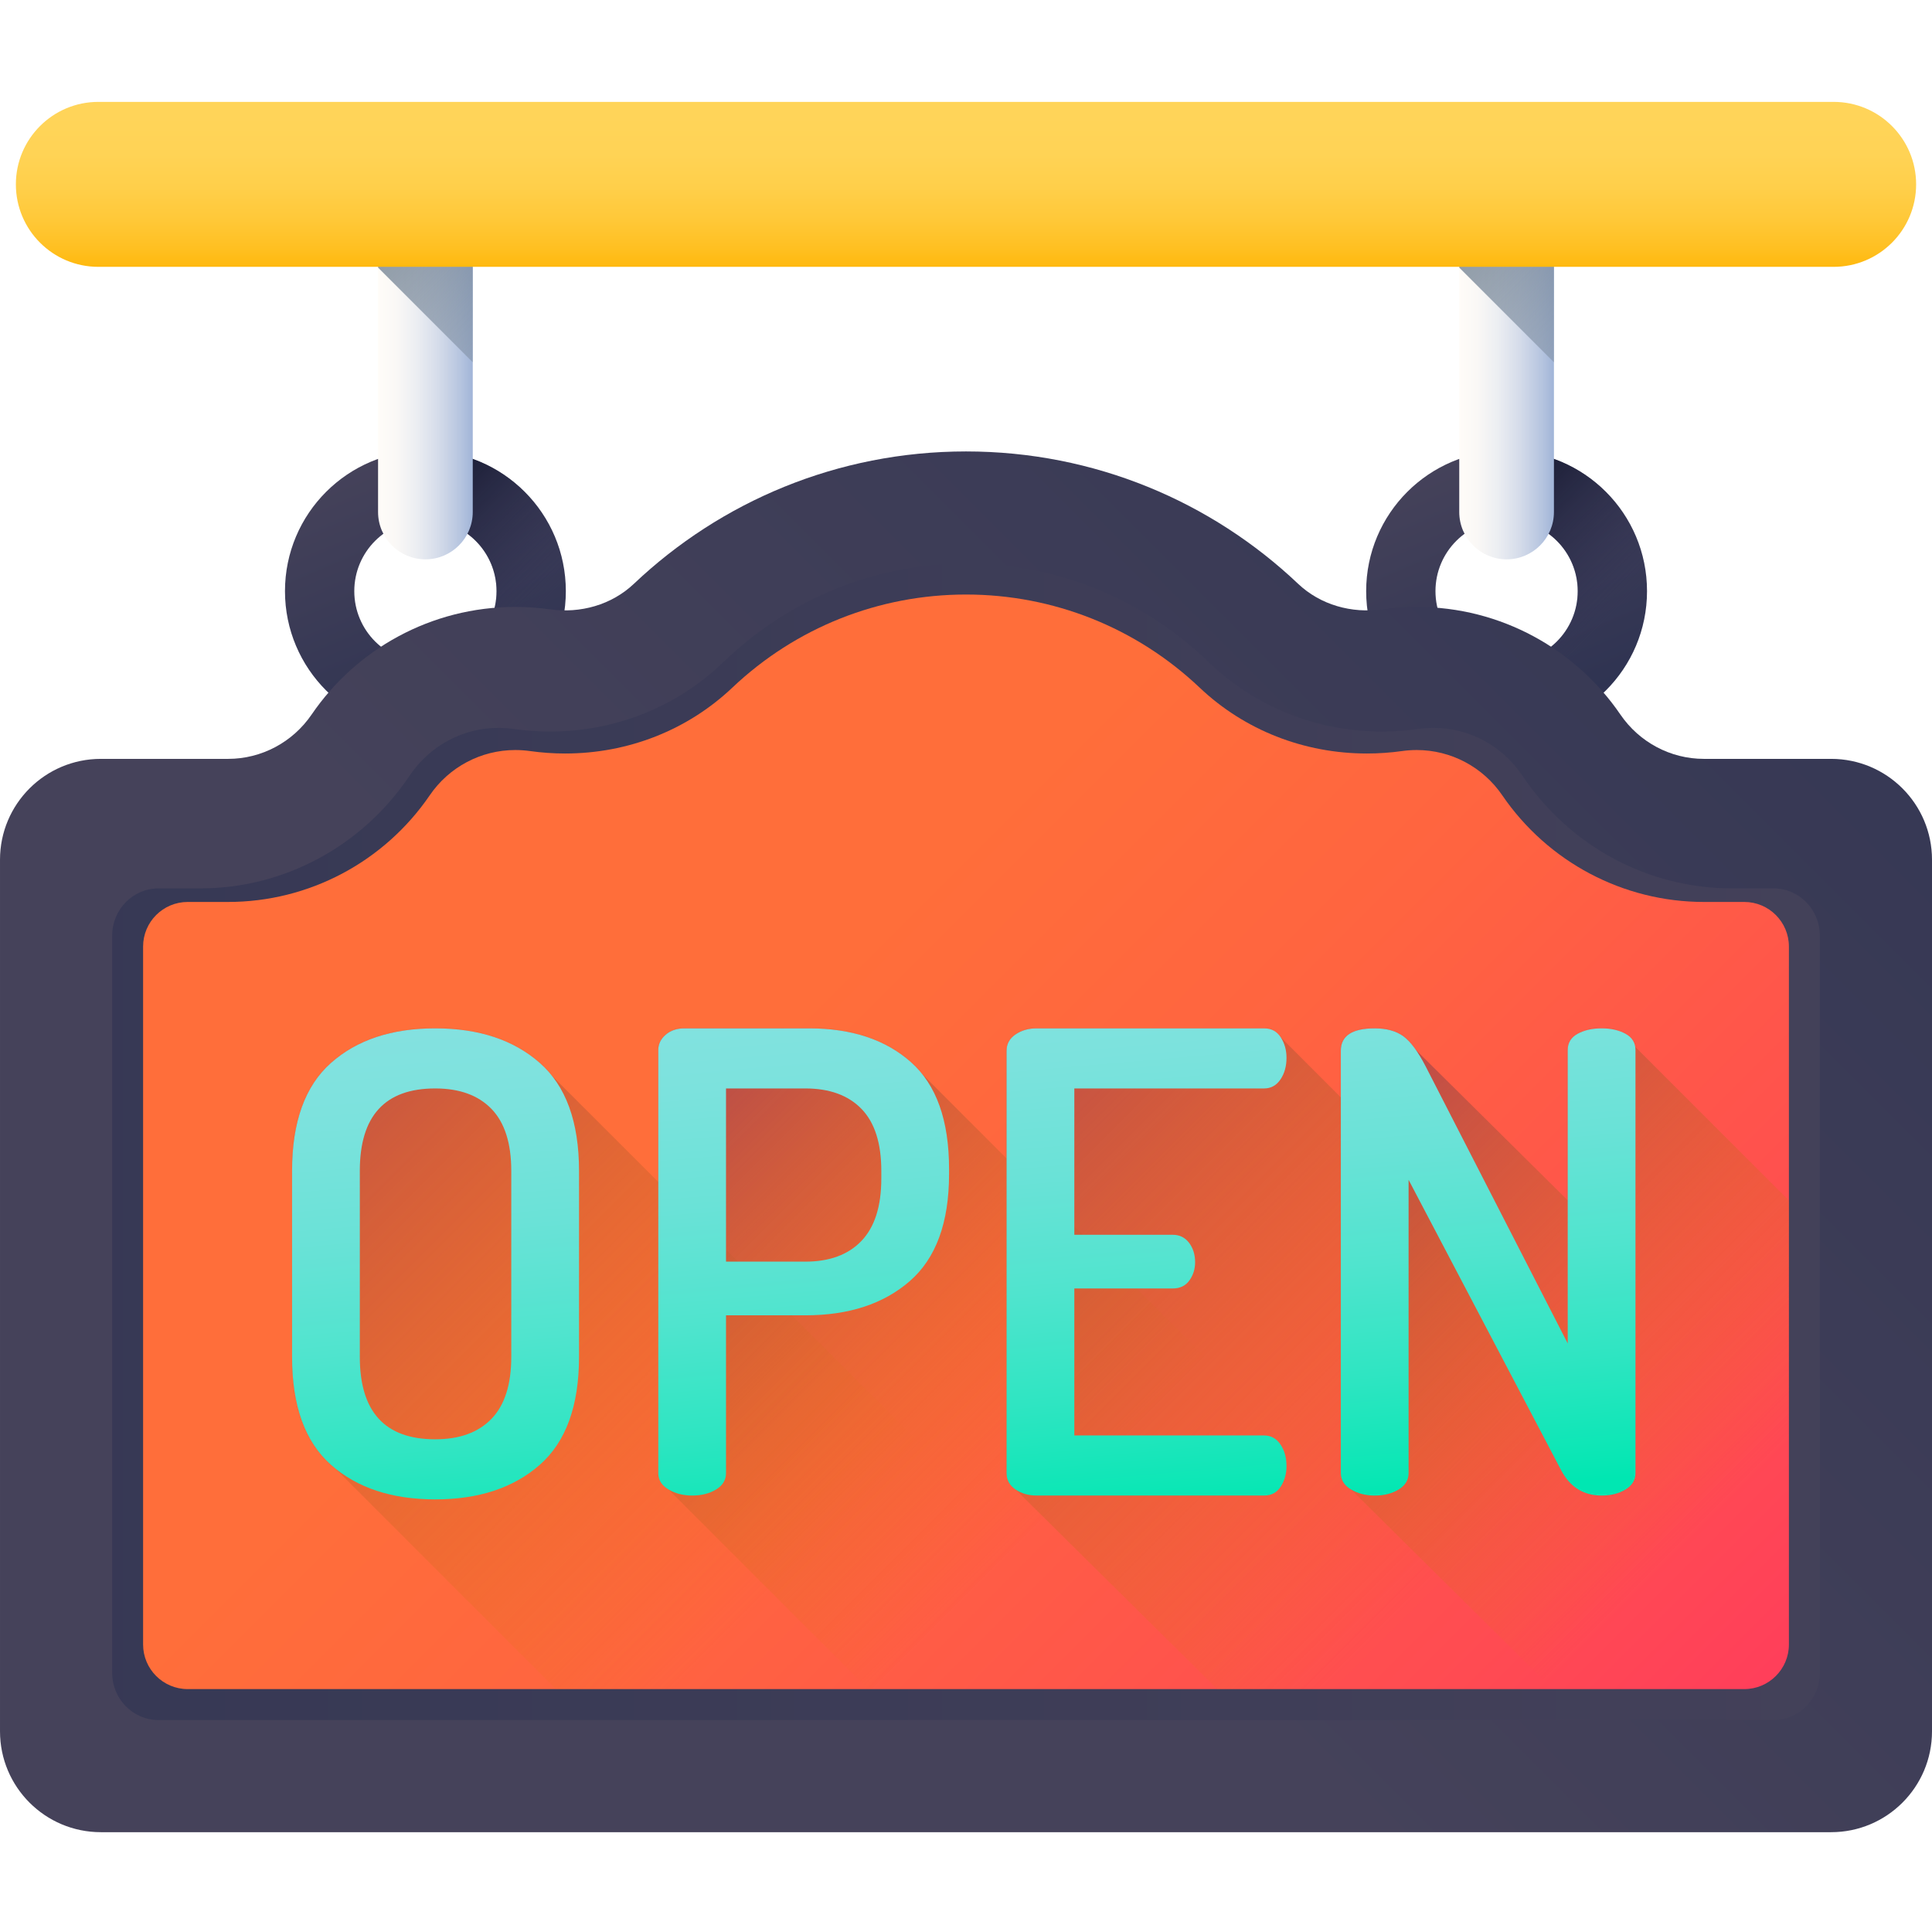<svg height="512pt" viewBox="0 -26 512 511" width="512pt" xmlns="http://www.w3.org/2000/svg" xmlns:xlink="http://www.w3.org/1999/xlink"><linearGradient id="a"><stop offset="0" stop-color="#45425a"/><stop offset="1" stop-color="#2d3251"/></linearGradient><linearGradient id="b" gradientUnits="userSpaceOnUse" x1="97.843" x2="128.267" xlink:href="#a" y1="95.319" y2="166.49"/><linearGradient id="c"><stop offset="0" stop-color="#3b395f" stop-opacity="0"/><stop offset=".379" stop-color="#252746" stop-opacity=".38"/><stop offset=".728" stop-color="#181c36" stop-opacity=".729"/><stop offset="1" stop-color="#131830"/></linearGradient><linearGradient id="d" gradientUnits="userSpaceOnUse" x1="134.244" x2="98.415" xlink:href="#c" y1="144.168" y2="108.339"/><linearGradient id="e"><stop offset="0" stop-color="#fffcf8"/><stop offset=".188" stop-color="#faf8f6"/><stop offset=".404" stop-color="#eceef2"/><stop offset=".635" stop-color="#d5dcea"/><stop offset=".875" stop-color="#b5c4df"/><stop offset="1" stop-color="#a1b5d8"/></linearGradient><linearGradient id="f" gradientUnits="userSpaceOnUse" x1="100.206" x2="125.301" xlink:href="#e" y1="67.46" y2="67.46"/><linearGradient id="g"><stop offset="0" stop-color="#a1b5d8" stop-opacity="0"/><stop offset=".034" stop-color="#9fb3d5" stop-opacity=".035"/><stop offset=".452" stop-color="#8898af" stop-opacity=".451"/><stop offset=".788" stop-color="#798898" stop-opacity=".788"/><stop offset="1" stop-color="#748290"/></linearGradient><linearGradient id="h" gradientUnits="userSpaceOnUse" x1="199.978" x2="92.218" xlink:href="#g" y1="119.727" y2="11.967"/><linearGradient id="i" gradientUnits="userSpaceOnUse" x1="384.366" x2="414.79" xlink:href="#a" y1="95.319" y2="166.49"/><linearGradient id="j" gradientUnits="userSpaceOnUse" x1="420.767" x2="384.938" xlink:href="#c" y1="144.168" y2="108.339"/><linearGradient id="k" gradientUnits="userSpaceOnUse" x1="386.732" x2="411.827" xlink:href="#e" y1="67.46" y2="67.46"/><linearGradient id="l" gradientUnits="userSpaceOnUse" x1="486.501" x2="378.741" xlink:href="#g" y1="119.727" y2="11.967"/><linearGradient id="m" gradientTransform="matrix(1.004 0 0 -1.004 0 644.663)" gradientUnits="userSpaceOnUse" x1="235.039" x2="588.671" xlink:href="#a" y1="306.596" y2="660.227"/><linearGradient id="n" gradientTransform="matrix(1.004 0 0 -1.004 0 644.663)" gradientUnits="userSpaceOnUse" x1="545.86" x2="-318.904" xlink:href="#a" y1="367.132" y2="367.132"/><linearGradient id="o" gradientUnits="userSpaceOnUse" x1="195.156" x2="609.917" y1="255.982" y2="670.743"><stop offset="0" stop-color="#ff6e3a"/><stop offset=".16" stop-color="#ff6440"/><stop offset=".427" stop-color="#ff4b52"/><stop offset=".766" stop-color="#ff216e"/><stop offset="1" stop-color="#ff0084"/></linearGradient><linearGradient id="p"><stop offset="0" stop-color="#e58200" stop-opacity="0"/><stop offset=".438" stop-color="#c4602c" stop-opacity=".439"/><stop offset=".795" stop-color="#ae4948" stop-opacity=".796"/><stop offset="1" stop-color="#a64153"/></linearGradient><linearGradient id="q" gradientUnits="userSpaceOnUse" x1="203.5" x2="34.114" xlink:href="#p" y1="396.554" y2="227.168"/><linearGradient id="r" gradientUnits="userSpaceOnUse" x1="275.574" x2="150.858" xlink:href="#p" y1="378.022" y2="253.306"/><linearGradient id="s" gradientUnits="userSpaceOnUse" x1="384.015" x2="228.313" xlink:href="#p" y1="388.044" y2="232.341"/><linearGradient id="t" gradientUnits="userSpaceOnUse" x1="457.766" x2="332.919" xlink:href="#p" y1="371.182" y2="246.336"/><linearGradient id="u"><stop offset="0" stop-color="#8be1e2"/><stop offset=".187" stop-color="#87e1e1"/><stop offset=".356" stop-color="#7ce2dd"/><stop offset=".517" stop-color="#6ae2d7"/><stop offset=".674" stop-color="#50e4ce"/><stop offset=".828" stop-color="#2fe5c2"/><stop offset=".977" stop-color="#07e7b4"/><stop offset="1" stop-color="#00e7b2"/></linearGradient><linearGradient id="v" gradientUnits="userSpaceOnUse" x1="106.07" x2="122.634" xlink:href="#u" y1="200.447" y2="391.685"/><linearGradient id="w" gradientUnits="userSpaceOnUse" x1="201.714" x2="218.278" xlink:href="#u" y1="192.163" y2="383.4"/><linearGradient id="x" gradientUnits="userSpaceOnUse" x1="293.065" x2="309.629" xlink:href="#u" y1="184.25" y2="375.488"/><linearGradient id="y" gradientUnits="userSpaceOnUse" x1="382.997" x2="399.561" xlink:href="#u" y1="176.461" y2="367.699"/><linearGradient id="z" gradientUnits="userSpaceOnUse" x1="256" x2="256" y1="4.492" y2="47.55"><stop offset="0" stop-color="#ffd459"/><stop offset=".23" stop-color="#ffd355"/><stop offset=".436" stop-color="#ffcf4a"/><stop offset=".634" stop-color="#ffc838"/><stop offset=".825" stop-color="#ffbf1f"/><stop offset="1" stop-color="#ffb400"/></linearGradient><path d="m112.738 92.949c-20.555 0-37.215 16.66-37.215 37.215 0 20.555 16.66 37.215 37.215 37.215 20.555 0 37.215-16.66 37.215-37.215 0-20.555-16.66-37.215-37.215-37.215zm0 56.062c-10.41 0-18.848-8.438-18.848-18.848 0-10.41 8.438-18.848 18.848-18.848 10.41 0 18.848 8.438 18.848 18.848 0 10.41-8.438 18.848-18.848 18.848zm0 0" fill="url(#b)"/><path d="m112.738 92.949c-.141 0-.281.008-.422.012v18.379c.141-.004.281-.023.422-.023 10.41 0 18.848 8.438 18.848 18.848 0 10.41-8.438 18.848-18.848 18.848-.141 0-.281-.02-.422-.02v18.379c.141 0 .281.012.422.012 20.555 0 37.215-16.664 37.215-37.219 0-20.555-16.66-37.215-37.215-37.215zm0 0" fill="url(#d)"/><path d="m112.738 121.73c-6.93 0-12.547-5.617-12.547-12.547v-83.426c0-6.93 5.617-12.547 12.547-12.547 6.93 0 12.547 5.617 12.547 12.547v83.426c0 6.93-5.617 12.547-12.547 12.547zm0 0" fill="url(#f)"/><path d="m112.738 13.211c-6.93 0-12.547 5.617-12.547 12.547v18.656l25.094 25.094v-43.75c0-6.93-5.617-12.547-12.547-12.547zm0 0" fill="url(#h)"/><path d="m399.262 92.949c-20.555 0-37.215 16.66-37.215 37.215 0 20.555 16.66 37.215 37.215 37.215 20.555 0 37.215-16.66 37.215-37.215 0-20.555-16.66-37.215-37.215-37.215zm0 56.062c-10.41 0-18.848-8.438-18.848-18.848 0-10.41 8.438-18.848 18.848-18.848 10.41 0 18.848 8.438 18.848 18.848 0 10.41-8.438 18.848-18.848 18.848zm0 0" fill="url(#i)"/><path d="m399.262 92.949c-.141 0-.281.008-.422.012v18.379c.141-.004.277-.023.422-.023 10.41 0 18.848 8.438 18.848 18.848 0 10.41-8.438 18.848-18.848 18.848-.145 0-.281-.02-.422-.02v18.379c.141 0 .281.012.422.012 20.555 0 37.215-16.664 37.215-37.219 0-20.555-16.66-37.215-37.215-37.215zm0 0" fill="url(#j)"/><path d="m399.262 121.73c-6.93 0-12.547-5.617-12.547-12.547v-83.426c0-6.93 5.617-12.547 12.547-12.547 6.93 0 12.547 5.617 12.547 12.547v83.426c0 6.93-5.617 12.547-12.547 12.547zm0 0" fill="url(#k)"/><path d="m399.262 13.211c-6.93 0-12.547 5.617-12.547 12.547v18.656l25.094 25.094v-43.75c0-6.93-5.617-12.547-12.547-12.547zm0 0" fill="url(#l)"/><path d="m485.27 459.047h-458.539c-14.762 0-26.73-11.965-26.73-26.73v-230.98c0-14.766 11.969-26.73 26.73-26.73h33.727c8.867 0 17.121-4.426 22.125-11.75 11.766-17.215 31.543-28.516 53.969-28.516 3.102 0 6.152.219 9.141.637 8.105 1.141 16.371-1.152 22.312-6.781 22.938-21.73 53.906-35.062 87.996-35.062s65.059 13.332 87.996 35.062c5.941 5.629 14.207 7.922 22.312 6.781 2.988-.418 6.039-.637 9.141-.637 22.426 0 42.207 11.301 53.969 28.516 5.004 7.324 13.258 11.75 22.125 11.75h33.727c14.762 0 26.73 11.965 26.73 26.73v230.98c0 14.766-11.969 26.73-26.73 26.73zm0 0" fill="url(#m)"/><path d="m256 122.855c-24.004 0-46.816 9.254-64.238 26.062-12.332 11.895-28.672 18.449-46.016 18.449-3.223 0-6.477-.234-9.676-.691-1.316-.188-2.66-.285-4.004-.285-9.398 0-18.191 4.738-23.512 12.668-12.555 18.703-33.281 29.871-55.441 29.871h-11.109c-6.777 0-12.273 5.598-12.273 12.496v195.41c0 6.898 5.492 12.496 12.273 12.496h427.992c6.777 0 12.273-5.598 12.273-12.496v-195.41c0-6.902-5.492-12.496-12.273-12.496h-11.109c-22.16 0-42.887-11.168-55.441-29.871-5.32-7.934-14.113-12.668-23.512-12.668-1.344 0-2.688.098-3.988.281-3.215.461-6.469.695-9.691.695-17.344 0-33.684-6.555-46.016-18.453-17.422-16.805-40.234-26.059-64.238-26.059zm0 0" fill="url(#n)"/><path d="m256 131.055c-23.133 0-45.121 8.762-61.914 24.668-11.887 11.262-27.633 17.465-44.348 17.465-3.105 0-6.242-.223-9.328-.656-1.27-.176-2.562-.266-3.859-.266-9.059 0-17.531 4.48-22.66 11.988-12.098 17.703-32.074 28.273-53.434 28.273h-10.707c-6.531 0-11.828 5.293-11.828 11.824v184.949c0 6.531 5.297 11.828 11.828 11.828h412.5c6.531 0 11.828-5.297 11.828-11.828v-184.949c0-6.531-5.297-11.824-11.828-11.824h-10.707c-21.359 0-41.336-10.57-53.434-28.273-5.129-7.508-13.602-11.988-22.66-11.988-1.297 0-2.59.09-3.844.266-3.102.434-6.238.656-9.34.656-16.715 0-32.465-6.203-44.352-17.465-16.793-15.906-38.781-24.668-61.914-24.668zm0 0" fill="url(#o)"/><path d="m308.977 421.133h-161.652l-58.496-58.512c-.371-.301-.742-.602-1.094-.914-6.887-6.102-10.332-15.641-10.332-28.621v-49.293c0-12.98 3.445-22.527 10.332-28.621s16.09-9.145 27.605-9.145 20.75 3.051 27.688 9.145c1.156 1.004 2.199 2.121 3.152 3.312l28.273 28.242zm0 0" fill="url(#q)"/><path d="m407.383 421.133h-177.312l-52.91-52.91c-1.805-1.062-2.707-2.508-2.707-4.316v-112.117c0-1.586.641-2.941 1.945-4.066 1.297-1.133 2.961-1.695 4.988-1.695h33.031c11.293 0 20.301 2.992 27.016 8.977 1.074.953 2.047 1.996 2.941 3.129l22.379 22.379zm0 0" fill="url(#r)"/><path d="m474.082 383.062v26.242c0 6.527-5.301 11.828-11.828 11.828h-139.645l-53.477-52.91c-1.586-1.062-2.379-2.508-2.379-4.316v-111.957c0-1.797.793-3.242 2.379-4.316 1.574-1.074 3.434-1.605 5.582-1.605h60.293c1.918 0 3.395.793 4.406 2.367zm0 0" fill="url(#s)"/><path d="m474.082 291.656v117.648c0 6.527-5.301 11.828-11.828 11.828h-50.785l-53.422-52.91c-1.805-1.062-2.707-2.508-2.707-4.316v-111.957c0-3.945 2.988-5.922 8.973-5.922 3.164 0 5.703.703 7.621 2.117 1.074.793 2.168 2 3.281 3.586l40.25 39.875v-39.816c0-1.926.871-3.363 2.617-4.328 1.758-.953 3.875-1.434 6.355-1.434s4.598.48 6.355 1.434c1.465.816 2.32 1.969 2.551 3.457zm0 0" fill="url(#t)"/><path d="m77.402 333.082v-49.285c0-12.984 3.441-22.527 10.332-28.625 6.887-6.098 16.09-9.145 27.605-9.145 11.52 0 20.75 3.047 27.691 9.145 6.945 6.098 10.418 15.641 10.418 28.625v49.285c0 12.988-3.473 22.527-10.418 28.625-6.941 6.098-16.172 9.145-27.691 9.145-11.516 0-20.719-3.047-27.605-9.145-6.891-6.098-10.332-15.637-10.332-28.625zm17.953 0c0 14.566 6.66 21.848 19.984 21.848 6.438 0 11.402-1.805 14.906-5.418 3.496-3.613 5.25-9.086 5.25-16.426v-49.289c0-7.34-1.754-12.812-5.25-16.43-3.504-3.613-8.469-5.418-14.906-5.418-13.324 0-19.984 7.281-19.984 21.848zm0 0" fill="url(#v)"/><path d="m174.449 363.91v-112.125c0-1.578.648-2.934 1.949-4.062 1.297-1.129 2.965-1.695 4.996-1.695h33.027c11.289 0 20.293 2.992 27.012 8.977s10.078 15.41 10.078 28.285v1.355c0 12.871-3.473 22.328-10.414 28.367-6.945 6.043-16.176 9.062-27.691 9.062h-21.004v41.832c0 1.809-.875 3.25-2.625 4.32-1.75 1.074-3.867 1.609-6.352 1.609-2.371 0-4.461-.535-6.266-1.609-1.809-1.07-2.711-2.512-2.711-4.316zm17.953-56.062h21c6.438 0 11.406-1.836 14.906-5.504s5.25-9.172 5.25-16.516v-2.031c0-7.34-1.75-12.812-5.25-16.426-3.5-3.613-8.469-5.422-14.906-5.422h-21zm0 0" fill="url(#w)"/><path d="m266.754 363.91v-111.953c0-1.809.789-3.246 2.371-4.32s3.445-1.609 5.59-1.609h60.297c1.918 0 3.387.789 4.402 2.371 1.016 1.582 1.523 3.387 1.523 5.418 0 2.262-.535 4.18-1.609 5.758-1.074 1.582-2.512 2.371-4.316 2.371h-50.305v38.785h26.086c1.805 0 3.242.707 4.316 2.117 1.074 1.414 1.609 3.133 1.609 5.168 0 1.805-.508 3.414-1.523 4.824-1.016 1.414-2.484 2.117-4.402 2.117h-26.086v38.957h50.305c1.805 0 3.242.789 4.316 2.371 1.074 1.582 1.609 3.5 1.609 5.758 0 2.031-.508 3.84-1.523 5.418-1.016 1.582-2.484 2.371-4.402 2.371h-60.297c-2.145 0-4.008-.535-5.59-1.609-1.582-1.066-2.371-2.508-2.371-4.312zm0 0" fill="url(#x)"/><path d="m355.336 363.91v-111.953c0-3.953 2.988-5.93 8.977-5.93 3.156 0 5.699.707 7.621 2.117 1.918 1.414 3.895 4.094 5.926 8.047l37.602 73.336v-77.742c0-1.918.875-3.359 2.625-4.32 1.75-.957 3.867-1.438 6.352-1.438s4.602.48 6.352 1.438c1.75.961 2.629 2.402 2.629 4.32v112.125c0 1.805-.879 3.246-2.629 4.316-1.75 1.074-3.867 1.609-6.352 1.609-4.742 0-8.297-2.199-10.668-6.605l-40.48-77.062v77.742c0 1.809-.875 3.246-2.625 4.32s-3.867 1.609-6.352 1.609c-2.371 0-4.461-.535-6.266-1.609-1.809-1.074-2.711-2.516-2.711-4.32zm0 0" fill="url(#y)"/><path d="m485.938 44.215h-459.875c-12.07 0-21.855-9.785-21.855-21.859 0-12.07 9.785-21.855 21.855-21.855h459.871c12.074 0 21.859 9.785 21.859 21.855 0 12.074-9.785 21.859-21.855 21.859zm0 0" fill="url(#z)"/></svg>